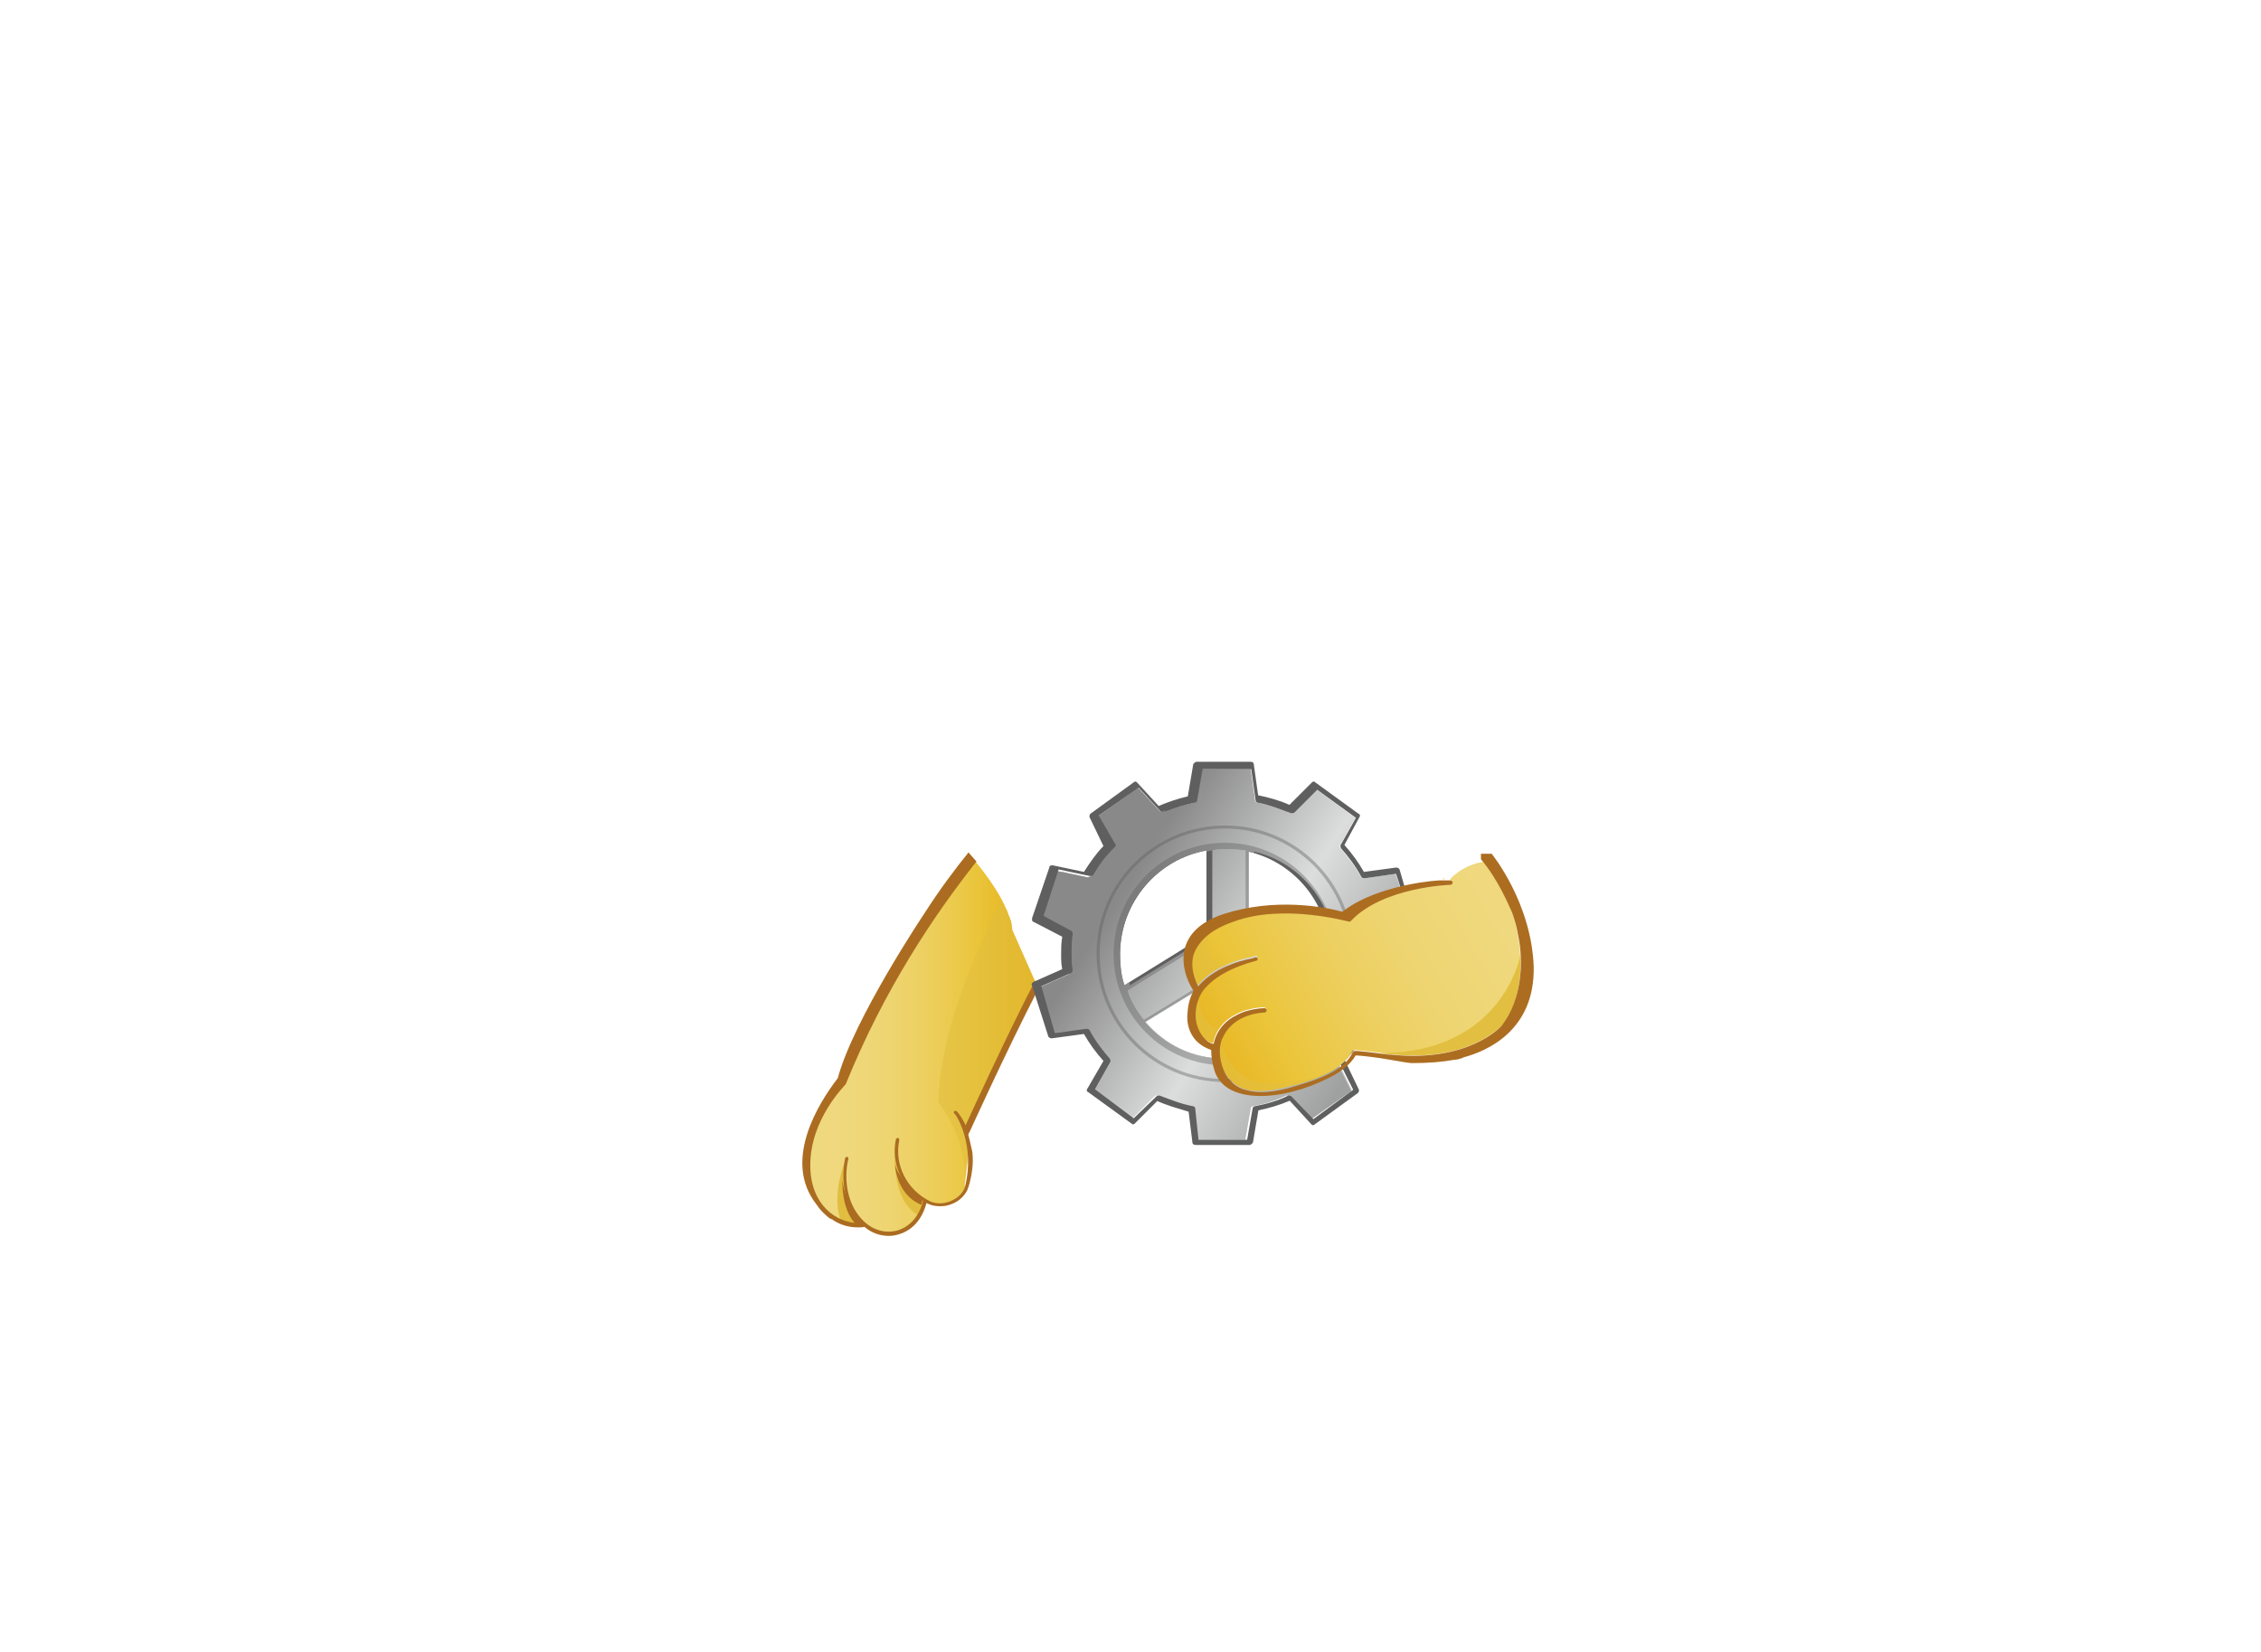 <?xml version="1.0" encoding="utf-8"?>
<!-- Generator: Adobe Illustrator 21.0.0, SVG Export Plug-In . SVG Version: 6.00 Build 0)  -->
<svg version="1.1" id="圖層_1" xmlns="http://www.w3.org/2000/svg" xmlns:xlink="http://www.w3.org/1999/xlink" x="0px" y="0px"
	 viewBox="0 0 822.9 601.4" style="enable-background:new 0 0 822.9 601.4;" xml:space="preserve">
<style type="text/css">
	.st0{fill:url(#SVGID_1_);}
	.st1{fill:#E1BE3F;}
	.st2{fill:#AB6C21;}
	.st3{opacity:0.6;fill:#E1BE3F;enable-background:new    ;}
	.st4{fill:url(#SVGID_2_);}
	.st5{fill:url(#SVGID_3_);}
	.st6{fill:url(#SVGID_4_);}
	.st7{fill:#5F5F5F;}
	.st8{fill:url(#SVGID_5_);}
	.st9{opacity:0.6;fill:url(#SVGID_6_);enable-background:new    ;}
	.st10{fill:url(#SVGID_7_);}
	.st11{fill:url(#SVGID_8_);}
	.st12{opacity:0.6;}
	.st13{fill:#E2BF40;}
	.st14{fill:#AC6D21;}
</style>
<g>
	<g>
		<g>
			
				<linearGradient id="SVGID_1_" gradientUnits="userSpaceOnUse" x1="291.39" y1="221.199" x2="376.37" y2="221.199" gradientTransform="matrix(1 0 0 -1 0 602)">
				<stop  offset="0" style="stop-color:#EFD97F"/>
				<stop  offset="0.198" style="stop-color:#EFD87C"/>
				<stop  offset="0.373" style="stop-color:#EED571"/>
				<stop  offset="0.539" style="stop-color:#EDCF5F"/>
				<stop  offset="0.698" style="stop-color:#EBC845"/>
				<stop  offset="0.753" style="stop-color:#EAC53B"/>
				<stop  offset="1" style="stop-color:#E5AD14"/>
			</linearGradient>
			<path class="st0" d="M376.5,356.8l-8.1-18.3c0-0.4,0-1-0.2-1.5c0-0.2,0-0.4,0-0.4c0-0.4-0.2-0.8-0.2-1c0-0.2,0-0.4-0.2-0.6
				c-0.2-0.4-0.2-0.8-0.4-1.2c0-0.2,0-0.2-0.2-0.4c-0.2-0.6-0.4-1-0.6-1.7c0-0.2-0.2-0.2-0.2-0.4c-0.2-0.4-0.4-0.8-0.6-1.2
				c0-0.2-0.2-0.4-0.2-0.6c-0.2-0.4-0.4-0.8-0.6-1c0-0.2-0.2-0.4-0.2-0.6c-2.9-5.6-7.1-11-10-14.6c-0.2-0.2-0.2-0.2-0.4-0.4
				c-15.8,20-33.7,47.2-47.8,81.6c0,0-12.9,12.3-12.9,29.7c0,17.5,13.3,23.1,20.6,21.4l0,0c8.1,7.1,19.6,2.7,21.8-8.7v-0.2
				c0.4,0.2,1,0.6,1.7,0.8c4.8,2.5,11.2-0.6,13.3-5l0,0l0,0c0-0.2,0.2-0.4,0.2-0.6l-0.2-0.2l1.7-14.1h-0.4v-3.5l-0.6-2.5
				c0.2-0.6,0.6-1.5,0.8-2.3l0.6-1l0.8-2.5v-0.6c2.7-6.4,6.7-15.4,11.9-26c3.3-6.9,7.3-14.1,11.2-21L376.5,356.8z"/>
		</g>
		<path class="st1" d="M325.9,417c0,0-2.5,19.1,8.3,25.4l1.9-5.4C336.4,436.9,324.7,430.9,325.9,417z"/>
		<path class="st1" d="M307.4,423c0,0-5,12.7-1.2,21.8c0,0,3.3,1.2,8.3,0.8C314.5,445.7,306,441.3,307.4,423z"/>
		<path class="st2" d="M325.7,423c0,0-0.2,11.4,9.6,15.6l0.4-1.7C335.7,436.9,325.5,427.8,325.7,423z"/>
		<path class="st2" d="M306.6,429.6c0,0-0.6,10.6,5,16.2l3.5-0.2C315.1,445.7,307.4,438.4,306.6,429.6z"/>
		<path class="st3" d="M376.5,356.8l-8.1-18.3c0-0.4,0-1-0.2-1.5c0-0.2,0-0.4,0-0.4c0-0.4-0.2-0.8-0.2-1c0-0.2,0-0.4-0.2-0.6
			c-0.2-0.4-0.2-0.8-0.4-1.2c0-0.2,0-0.2-0.2-0.4c-0.2-0.6-0.4-1-0.6-1.7c0-0.2-0.2-0.2-0.2-0.4c-0.2-0.4-0.4-0.8-0.6-1.2
			c0-0.2-0.2-0.4-0.2-0.6c-0.2-0.4-0.4-0.8-0.6-1c0-0.2-0.2-0.4-0.2-0.6c0,0,0-0.2-0.2-0.2c-10.8,21.2-22.5,49.5-23.1,73.4
			c0,0,13.3,16.9,8.5,33.3c0.4-0.4,0.6-1,0.8-1.7l0,0l0,0c0-0.2,0.2-0.4,0.2-0.6l-0.2-0.2l1.7-14.1H352V414l-0.8-3.1l1.9-2.7l1-2.5
			l20-43.5c0,0,1-1.2,2.9-4.2L376.5,356.8z"/>
		<g>
			<path class="st2" d="M352.4,413l0.6-1.2l0,0c0.2-0.4,13.1-28.9,25-52l-1.2-2.9l0,0c-10.8,20.8-22.7,47-25.4,52.8
				c-0.4-1.2-0.8-1.7-0.8-1.7l0,0c-1-1.9-2.3-3.5-2.5-3.5c-0.2-0.2-0.6-0.2-0.8,0c-0.2,0.2-0.2,0.6,0,0.8c0.2,0.2,0.6,0.6,0.8,1
				c0,0,6.9,10.6,3.1,25.8l0,0c-0.8,2.3-2.9,4.2-5.4,5.2c-2.5,1-5.2,1-7.3,0c-8.5-4.2-13.1-13.3-11.2-22.3c0-0.4-0.2-0.6-0.4-0.8
				c-0.4,0-0.6,0.2-0.8,0.4c-1.9,8.7,2.1,17.7,9.8,22.5c-1.2,5.4-4.6,9.4-9.2,10.8c-4.4,1.2-8.9,0-12.5-3.5
				c-8.9-8.9-5.6-22.5-5.4-22.5c0-0.4-0.2-0.6-0.4-0.8c-0.4,0-0.6,0.2-0.8,0.4c0,0.2-3.5,14.4,5.8,23.7l0,0
				c-2.9,0.2-7.3-0.6-11.2-3.7c-3.3-2.7-7.3-7.9-7.3-17.3c0-16.9,12.7-29.1,12.7-29.3l0.2-0.2c13.9-34.3,32-61.4,47.6-81.1l-0.2-0.2
				c-1-1.2-2.1-2.3-2.7-3.1l0,0c-5.2,6.4-10.6,13.7-16,22.1l0,0c0,0-25.8,38.5-31.6,60.1c-7.1,9.2-20.2,30.2-7.7,46
				c1.2,1.9,2.7,3.3,4,4.4c0.4,0.4,1,0.8,1.7,1c0.2,0,0.2,0.2,0.2,0.2l0,0c2.9,1.9,6,2.7,9.2,2.7c0.8,0,1.7,0,2.3-0.2
				c2.7,2.3,5.8,3.3,8.9,3.3c1.2,0,2.5-0.2,3.7-0.6c5-1.5,8.5-5.6,10-11.4c0.2,0.2,0.6,0.4,0.8,0.4c1.2,0.6,2.7,0.8,4.2,0.8
				s2.7-0.2,4.2-0.8c2.7-1,4.8-3.1,5.8-5.4l0,0c0,0,0,0,0-0.2s0.2-0.2,0.2-0.4l0,0c0,0,1-2.7,1.5-7.1c0.2-1.7,0.2-3.7,0-5.8
				C353.4,417,352.8,414.7,352.4,413z"/>
		</g>
	</g>
	<g>
		<g>
			<g>
				<linearGradient id="SVGID_2_" gradientUnits="userSpaceOnUse" x1="408.18" y1="323.857" x2="497.955" y2="380.484">
					<stop  offset="0" style="stop-color:#898989"/>
					<stop  offset="0.521" style="stop-color:#DCDDDD"/>
					<stop  offset="1" style="stop-color:#9FA0A0"/>
				</linearGradient>
				<path class="st4" d="M502,353.9c0.4-2.4,0.4-4.3,0.4-6.7c0-2,0-4.3-0.4-6.3c0-0.4,0-0.8,0.8-1.2l10.6-4.7l-5.5-16.9l-11.4,1.6
					c-0.4,0-0.8,0-1.2-0.4c-2-3.9-4.7-7.1-7.5-10.6c-0.4-0.4-0.4-0.8,0-1.2l5.5-9.8l-14.1-10.2l-8.2,8.2c-0.4,0.4-0.8,0.4-1.2,0.4
					c-3.9-2-8.2-3.1-12.2-3.9c-0.4,0-0.8-0.4-0.8-0.8l-1.6-11.4h-17.7l-2,11.4c0,0.4-0.4,0.8-0.8,0.8c-3.9,0.8-7.9,2-11.4,3.5
					c-0.4,0-0.8,0-1.2-0.4l-7.9-8.6L399.8,297l5.1,10.6c0,0.4,0,0.8,0,1.2c-2.7,3.1-5.5,6.7-7.9,10.2c-0.4,0.4-0.8,0.4-1.2,0.4
					l-11.4-2.4l-5.5,16.9l10.2,5.5c0.4,0.4,0.8,0.8,0.4,1.2c-0.4,2.4-0.4,4.7-0.4,7.1c0,2,0,3.9,0.4,5.9c0,0.4,0,0.8-0.8,1.2
					l-10.6,4.7l5.1,16.9l11.4-1.6c0.4,0,0.8,0,1.2,0.4c2,3.9,4.7,7.5,7.5,10.6c0.4,0.4,0.4,0.8,0,1.2l-5.5,9.8l14.1,10.6l8.2-8.2
					c0.4-0.4,0.8-0.4,1.2-0.4c3.9,2,7.9,3.1,12.2,3.9c0.4,0,0.8,0.4,0.8,0.8l1.2,11.4h17.7l2-11.4c0-0.4,0.4-0.8,0.8-0.8
					c4.3-0.8,8.2-2,12.2-3.9c0.4,0,0.8,0,1.2,0.4l7.9,8.2l14.5-10.2l-5.1-10.2c0-0.4,0-0.8,0-1.2c2.7-3.1,5.5-6.7,7.5-10.2
					c0.4-0.4,0.8-0.8,1.2-0.4l11.4,2.4l5.5-16.9l-10.2-5.5C502.4,354.7,502,354.3,502,353.9z M409.3,358.7
					c-1.2-3.5-1.6-7.5-1.6-11.4c0-18.9,13.7-34.6,31.4-37.7v30.6L409.3,358.7z M445.8,385.4c-11.8,0-22-5.1-29.1-13.4l29.1-17.7
					l29.1,17.7C467.8,380.3,457.6,385.4,445.8,385.4z M482.3,359l-27.9-18.9V310c16.9,3.9,29.5,19.2,29.5,37.3
					C484.3,351.2,483.5,355.1,482.3,359z"/>
				<path class="st7" d="M514.5,358.7l-10.6-5.5c0.4-2,0.4-3.9,0.4-5.9c0-2,0-3.9-0.4-5.9l10.6-4.7c0.4-0.4,0.8-0.8,0.4-1.2
					l-5.5-18.9c0-0.4-0.8-0.8-1.2-0.8l-11.8,1.6c-2-3.5-4.3-6.7-7.1-9.8l5.5-10.2c0.4-0.4,0-1.2-0.4-1.2l-15.7-11.4
					c-0.4-0.4-0.8-0.4-1.2,0l-8.2,8.2c-3.5-1.6-7.5-2.7-11.4-3.5l-1.6-11.4c0-0.4-0.4-0.8-1.2-0.8h-19.6c-0.4,0-0.8,0.4-1.2,0.8
					l-2,11.8c-3.5,0.8-7.1,2-10.6,3.5l-7.9-8.6c-0.4-0.4-0.8-0.4-1.2,0l-15.7,11.4c-0.4,0.4-0.4,0.8-0.4,1.2l5.1,10.6
					c-2.7,2.7-5.1,6.3-7.1,9.4l-11.4-2.4c-0.4,0-1.2,0-1.2,0.8l-6.3,18.5c0,0.4,0,1.2,0.4,1.2l10.6,5.5c-0.4,2.4-0.4,4.3-0.4,6.3
					s0,3.5,0.4,5.5l-10.6,4.7c-0.4,0.4-0.8,0.8-0.4,1.2l5.9,18.5c0,0.4,0.8,0.8,1.2,0.8l11.8-1.6c2,3.5,4.3,6.7,7.1,9.8l-5.9,10.2
					c-0.4,0.4,0,1.2,0.4,1.2l15.7,11.4c0.4,0.4,0.8,0.4,1.2,0l8.2-8.2c3.5,1.6,7.5,2.7,11.4,3.9L434,416c0,0.4,0.4,0.8,1.2,0.8h19.6
					l0,0c0.4,0,0.8-0.4,1.2-0.8l2-11.8c3.9-0.8,7.9-2,11.4-3.5l7.9,8.6c0.4,0.4,0.8,0.4,1.2,0l15.7-11.4c0.4-0.4,0.4-0.8,0.4-1.2
					l-5.1-10.6c2.7-2.7,5.1-6.3,7.1-9.4l11.4,2.4c0.4,0,1.2,0,1.2-0.8l6.3-18.5C515.3,359.4,514.9,359,514.5,358.7z M507.5,377.1
					l-11.4-2.4c-0.4,0-0.8,0-1.2,0.4c-2,3.9-4.7,7.1-7.5,10.2c-0.4,0.4-0.4,0.8,0,1.2l5.1,10.2L478,407.4l-7.9-8.2
					c-0.4-0.4-0.8-0.4-1.2-0.4c-3.9,2-8.2,3.1-12.2,3.9c-0.4,0-0.8,0.4-0.8,0.8l-2,11.4h-17.7l-1.2-11.4c0-0.4-0.4-0.8-0.8-0.8
					c-4.3-0.8-8.2-2.4-12.2-3.9c-0.4,0-0.8,0-1.2,0.4l-8.2,7.9l-14.1-10.6l5.5-9.8c0.4-0.4,0-0.8,0-1.2c-2.7-3.1-5.5-6.7-7.5-10.6
					c-0.4-0.4-0.8-0.4-1.2-0.4l-11.4,1.6L379,359l10.6-4.7c0.4,0,0.8-0.8,0.8-1.2c-0.4-2-0.4-3.9-0.4-5.9c0-2.4,0-4.7,0.4-7.1
					c0-0.4,0-0.8-0.4-1.2l-10.2-5.5l5.5-16.9l11.4,2.4c0.4,0,0.8,0,1.2-0.4c2-3.5,4.7-7.1,7.9-10.2c0.4-0.4,0.4-0.8,0-1.2l-5.9-10.2
					l14.5-10.2l7.9,8.6c0.4,0.4,0.8,0.4,1.2,0.4c3.9-1.6,7.5-2.7,11.4-3.5c0.4,0,0.8-0.4,0.8-0.8l2-11.4h17.7l1.6,11.4
					c0,0.4,0.4,0.8,0.8,0.8c4.3,0.8,8.2,2.4,12.2,3.9c0.4,0,0.8,0,1.2-0.4l8.2-8.2l14.1,10.2l-5.5,9.8c-0.4,0.4,0,0.8,0,1.2
					c2.7,3.1,5.5,6.7,7.5,10.6c0.4,0.4,0.8,0.4,1.2,0.4l11.4-1.6l5.5,16.9l-10.6,4.7c-0.4,0-0.8,0.8-0.8,1.2c0.4,2,0.4,4.3,0.4,6.3
					c0,2,0,4.3-0.4,6.7c0,0.4,0,0.8,0.4,1.2l10.2,5.5L507.5,377.1z"/>
				<path class="st7" d="M445.8,306.8c-22.4,0-40.5,18.1-40.5,40.5s18.1,40.5,40.5,40.5s40.5-18.1,40.5-40.5
					S468.2,306.8,445.8,306.8z M453.3,309.6v31c0,0.4,0,0.4,0.4,0.8l28.3,19.2c-1.6,3.9-3.5,7.5-5.9,10.6l-29.5-18.1
					c-0.4,0-0.4,0-0.8,0l-29.5,18.1c-2.4-3.1-4.7-6.7-5.9-10.6l30.6-18.9c0.4,0,0.4-0.4,0.4-0.8v-31.4c1.6-0.4,3.5-0.4,5.1-0.4
					C448.2,309.2,450.9,309.2,453.3,309.6z M439.1,309.6v30.6l-29.9,18.5c-1.2-3.5-1.6-7.5-1.6-11.4
					C407.7,328.4,421.4,312.7,439.1,309.6z M445.8,385.4c-11.8,0-22-5.1-29.1-13.4l29.1-17.7l29.1,17.7
					C467.8,380.3,457.6,385.4,445.8,385.4z M482.3,359l-27.9-18.9V310c16.9,3.9,29.5,19.2,29.5,37.3
					C484.3,351.2,483.5,355.1,482.3,359z"/>
				<path class="st7" d="M445.8,300.5c-25.5,0-46.7,20.8-46.7,46.7s20.8,46.7,46.7,46.7c25.5,0,46.7-20.8,46.7-46.7
					S471.7,300.5,445.8,300.5z M445.8,392.8c-25.1,0-45.6-20.4-45.6-45.6s20.4-45.6,45.6-45.6c25.1,0,45.6,20.4,45.6,45.6
					S470.9,392.8,445.8,392.8z"/>
				<linearGradient id="SVGID_3_" gradientUnits="userSpaceOnUse" x1="408.296" y1="323.673" x2="498.07" y2="380.3">
					<stop  offset="0" style="stop-color:#898989"/>
					<stop  offset="0.521" style="stop-color:#DCDDDD"/>
					<stop  offset="1" style="stop-color:#9FA0A0"/>
				</linearGradient>
				<path class="st5" d="M453.3,309.6v31c0,0.4,0,0.4,0.4,0.8l28.3,19.2c-1.6,3.9-3.5,7.5-5.9,10.6l-29.5-18.1c-0.4,0-0.4,0-0.8,0
					l-29.5,18.1c-2.4-3.1-4.7-6.7-5.9-10.6l30.6-18.9c0.4,0,0.4-0.4,0.4-0.8v-31.4c1.6-0.4,3.5-0.4,5.1-0.4
					C448.2,309.2,450.9,309.2,453.3,309.6z"/>
				<linearGradient id="SVGID_4_" gradientUnits="userSpaceOnUse" x1="409.7" y1="324.124" x2="498.257" y2="379.983">
					<stop  offset="0" style="stop-color:#898989"/>
					<stop  offset="0.521" style="stop-color:#DCDDDD"/>
					<stop  offset="1" style="stop-color:#9FA0A0"/>
				</linearGradient>
				<path style="opacity:0.6;fill:url(#SVGID_4_);enable-background:new    ;" d="M436.4,291.9c-3.9,0.8-7.9,2-11.4,3.5
					c-0.4,0-0.8,0-1.2-0.4l0,0c-0.4,0-0.4,0-0.8,0.4c-0.4,0-0.8,0-1.2-0.4l-7.1-7.5l-13,9.4l5.1,10.6c0,0.4,0,0.8,0,1.2
					c-2.7,3.1-5.5,6.7-7.9,10.2c-0.4,0.4-0.8,0.4-1.2,0.4l-1.2-0.4c-0.4,0.4-0.4,0.4-0.8,0.4l-9.4-2l-5.5,16.5l10.2,5.5
					c0.4,0.4,0.8,0.8,0.4,1.2c-0.4,2.4-0.4,4.7-0.4,7.1c0,2,0,3.9,0.4,5.9c0,0.4,0,0.8-0.8,1.2l-10.6,4.7l5.1,16.5l9.4-1.6
					c0.4,0,0.4,0,0.8,0h1.2c0.4,0,0.8,0,1.2,0.4c2,3.9,4.7,7.5,7.5,10.6c0.4,0.4,0.4,0.8,0,1.2l-5.5,9.8l13,9.8l7.5-7.5
					c0.4-0.4,0.8-0.4,1.2-0.4c0.4,0,0.4,0,0.8,0.4l0,0c0.4-0.4,0.8-0.4,1.2-0.4c3.9,2,7.9,3.1,12.2,3.9c0.4,0,0.8,0.4,0.8,0.8
					l1.2,11.4h15.7l2-11.4c0-0.4,0.4-0.8,0.8-0.8c4.3-0.8,8.2-2,12.2-3.9c0.4,0,0.8,0,1.2,0.4l0,0c0.4,0,0.4,0,0.8-0.4
					c0.4,0,0.8,0,1.2,0.4l7.1,7.5l13.4-9.4l-5.1-10.2c0-0.4,0-0.8,0-1.2c2.7-3.1,5.5-6.7,7.5-10.2c0.4-0.4,0.8-0.8,1.2-0.4l1.2,0.4
					c0.4,0,0.4-0.4,0.8-0.4l9.4,2l5.5-16.5l-10.2-5.5c-0.4-0.4-0.8-0.8-0.4-1.2c0.4-2.4,0.4-4.3,0.4-6.7c0-2,0-4.3-0.4-6.3
					c0-0.4,0-0.8,0.8-1.2l10.6-4.7l-5.5-16.5l-9.4,1.6c-0.4,0-0.4,0-0.8,0h-1.2c-0.4,0-0.8,0-1.2-0.4c-2-3.9-4.7-7.1-7.5-10.6
					c-0.4-0.4-0.4-0.8,0-1.2l5.5-9.8l-13-9.4l-7.5,7.5c-0.4,0.4-0.8,0.4-1.2,0.4c-0.4,0-0.4,0-0.8-0.4l0,0c-0.4,0.4-0.8,0.4-1.2,0.4
					c-3.9-2-8.2-3.1-12.2-3.9c-0.4,0-0.8-0.4-0.8-0.8l-1.6-11.4h-15.7l-2,11.4C437.2,291.5,437.2,291.9,436.4,291.9z M454.4,310
					c0.8,0,1.2,0.4,2,0.4V310c16.9,3.9,29.5,19.2,29.5,37.3c0,3.9-0.8,7.9-2,11.8l-1.6-1.2c0,0.4-0.4,0.8-0.4,1.2l-27.5-18.9V310z
					 M447.8,354.3l29.1,17.7c-7.1,8.2-17.3,13.4-29.1,13.4c-0.4,0-0.8,0-0.8,0c-0.4,0-0.8,0-0.8,0c-11.8,0-22-5.1-29.1-13.4
					l29.1-17.7l0.8,0.8L447.8,354.3z M441.1,309.6v30.6l-29.9,18.5c0-0.4,0-0.8-0.4-1.2l-1.6,1.2c-1.2-3.5-1.6-7.5-1.6-11.4
					c0-18.9,13.7-34.6,31.4-37.7v0.4C439.9,310,440.3,309.6,441.1,309.6z"/>
			</g>
			<g>
				<g>
					
						<linearGradient id="SVGID_5_" gradientUnits="userSpaceOnUse" x1="738.769" y1="319.034" x2="741.53" y2="320.599" gradientTransform="matrix(-1 0 0 1 1266.582 0)">
						<stop  offset="0" style="stop-color:#EFD980"/>
						<stop  offset="0.204" style="stop-color:#EFD87C"/>
						<stop  offset="0.384" style="stop-color:#EED572"/>
						<stop  offset="0.555" style="stop-color:#EDCF5F"/>
						<stop  offset="0.719" style="stop-color:#EBC743"/>
						<stop  offset="0.753" style="stop-color:#EBC63C"/>
						<stop  offset="1" style="stop-color:#E7AE17"/>
					</linearGradient>
					<path class="st8" d="M525.9,319.8c0.8,0,1.6,0,2,0c0,0-1.2,0-2.7,0C525.1,320.2,525.5,320.2,525.9,319.8z"/>
					
						<linearGradient id="SVGID_6_" gradientUnits="userSpaceOnUse" x1="703.046" y1="316.939" x2="834.85" y2="391.689" gradientTransform="matrix(-1 0 0 1 1266.582 0)">
						<stop  offset="0" style="stop-color:#EFD980"/>
						<stop  offset="0.204" style="stop-color:#EFD87C"/>
						<stop  offset="0.384" style="stop-color:#EED572"/>
						<stop  offset="0.555" style="stop-color:#EDCF5F"/>
						<stop  offset="0.719" style="stop-color:#EBC743"/>
						<stop  offset="0.753" style="stop-color:#EBC63C"/>
						<stop  offset="1" style="stop-color:#E7AE17"/>
					</linearGradient>
					<path style="fill:url(#SVGID_6_);" d="M457.2,349.2c0.4,0,0.8-0.4,0.4-0.8c0-0.4-0.4-0.8-0.8-0.4c-0.4,0-0.8,0.4-1.2,0.4l0,0
						c0,0-13,2-19.6,10.2c-2.4-3.9-2.7-8.2-1.6-11.8c1.6-5.1,6.3-9,14.5-11.8c18.5-6.7,42,0,42,0c0.4,0,0.4,0,0.8-0.4
						c11.8-12.2,36.1-13,36.1-13h0.4l-0.4-1.6c0,0,4.3-5.1,12.2-6.3c0,0,5.5,6.7,9,15.3c0.4,0.8,0.8,1.2,0.8,2l0,0l0,0
						c1.2,2.7,2,5.5,2.4,8.6c2.4,11,1.2,24-5.5,33c-0.4,0.4-12.2,14.1-40.8,11c-0.4,0-0.8,0-0.8,0l0,0c-12.6-1.6-12.6-1.6-13-0.8
						c-3.5,6.7-12.6,9.8-19.2,11.8c-6.3,1.6-13.4,3.5-19.2,2c-3.5-0.8-6.7-3.5-8.6-7.5s-2-8.6,0-12.2c3.9-8.2,14.5-8.6,14.9-8.6
						c0.4,0,0.8-0.4,0.8-0.8c0-0.4-0.4-0.8-0.8-0.8s-2.7,0-5.5,0.8l0,0c0,0-2.4,0.4-5.1,2l0,0c0,0-6.3,2.7-7.9,10.2
						c-0.8,0-1.2-0.4-2-0.8c-3.1-2-3.9-4.7-4.3-7.1c-0.8-3.9,0.4-8.6,2.7-11.8C441.5,355.1,448.2,351.6,457.2,349.2z"/>
				</g>
				<g class="st12">
					<path class="st13" d="M445,388.9c-1.6-3.1-2-7.1-0.8-10.2c1.6,5.9,5.9,16.1,18.5,15.7c14.1-0.4,21.2-3.9,23.6-5.5
						c-3.9,2.7-9.4,4.3-13.4,5.5c-6.3,1.6-13.4,3.5-19.2,2C449.7,395.2,446.6,392.4,445,388.9z"/>
					<path class="st13" d="M436,358.3c-2.4-3.9-2.7-8.2-1.6-11.8c0.8-2.7,2.7-5.5,5.9-7.5c-0.8,2-2.4,6.7,0.8,10.2
						c1.6,1.6,3.5,2,5.5,2C443,352.4,438.7,354.7,436,358.3z"/>
					<path class="st13" d="M439.1,378.7c-3.1-2-3.9-4.7-4.3-7.1c-0.4-3.1,0-6.3,1.2-9c0.4,4.3,2,10.6,7.1,11.8l0,0
						c-0.8,1.2-1.6,3.1-2.4,5.1C440.7,379.1,439.9,378.7,439.1,378.7z"/>
					<path class="st13" d="M452.9,348.4C452.9,348.4,452.9,348.8,452.9,348.4l1.2-0.8C454,348.1,453.7,348.4,452.9,348.4z"/>
				</g>
				<path class="st13" d="M553.4,347.3c0.4,9-1.2,18.5-6.3,25.5c-0.4,0.4-12.2,14.1-40.8,11c-0.4,0-0.8,0-0.8,0l0,0
					c-1.2,0-2.4-0.4-3.5-0.4C546.7,383.4,553.4,348.1,553.4,347.3z"/>
				<path class="st14" d="M434.4,360.6c-2.7-3.5-10.6-20.8,11-27.9c18.5-5.9,36.1-2.7,43.2-0.8l0,0c10.2-8.2,28.3-11,35-11.4
					c0.8,0,1.6,0,2.4,0c-0.4,0-0.4,0-0.8,0c1.6,0,2.7,0,2.7,0c0.4,0,0.8,0.4,0.8,0.8c0,0.4-0.4,0.8-0.8,0.8c-0.4,0-24.4,0.8-36.1,13
					c-0.4,0.4-0.4,0.4-0.8,0.4c-0.4,0-24-6.7-42,0c-7.9,2.7-12.6,6.7-14.5,11.8c-1.2,3.5-0.4,7.9,1.6,11.8
					c6.7-8.2,19.6-10.2,19.6-10.2l0,0c0.4,0,0.8-0.4,1.2-0.4c0.4,0,0.8,0,0.8,0.4c0,0.4,0,0.8-0.4,0.8c-9,2.4-15.3,5.9-19.2,10.6
					c-2.4,3.1-3.5,7.9-2.7,11.8c0.4,2,1.6,5.1,4.3,7.1c0.8,0.4,1.2,0.8,2,0.8c1.6-7.5,7.9-10.2,7.9-10.2l0,0c2.7-1.6,5.1-2,5.1-2
					l0,0c3.1-0.8,5.5-0.8,5.5-0.8c0.4,0,0.8,0.4,0.8,0.8c0,0.4-0.4,0.8-0.8,0.8c0,0-10.6,0-14.9,8.6c-2,3.5-1.6,8.2,0,12.2
					s4.7,6.7,8.6,7.5c5.9,1.6,13,0,19.2-2c6.7-2,16.1-5.1,19.2-11.8c0.4-0.8,0.4-0.8,13,0.8l0,0c0.4,0,0.8,0,0.8,0
					c28.7,3.1,40.8-10.6,40.8-11c6.7-9,7.9-22.4,5.5-33c-0.4-2.7-1.2-5.1-2-7.5c-1.2-2.7-5.1-12.2-11.4-19.6v-2h3.9
					c0,0,14.5,17.7,15.3,41.2l0,0c0.4,22.8-16.5,30.6-25.9,33c0,0,0,0,0.4,0c-1.2,0.4-2.4,0.8-3.5,0.8l0,0l0,0
					c-4.3,0.8-9.4,1.2-15.3,1.2c-0.8,0-3.5-0.4-7.9-1.2c-4.3-0.8-11-1.6-12.6-1.6c-2,3.5-5.9,6.3-9.8,8.2l0,0
					c-16.9,8.6-37.7,9.8-41.6-2.7l0,0c-0.8-2.7-1.2-5.1-1.2-7.5c-10.2-3.5-8.6-13.4-8.6-13.4C432.4,365.3,433.2,363,434.4,360.6z"/>
			</g>
		</g>
	</g>
</g>
</svg>
